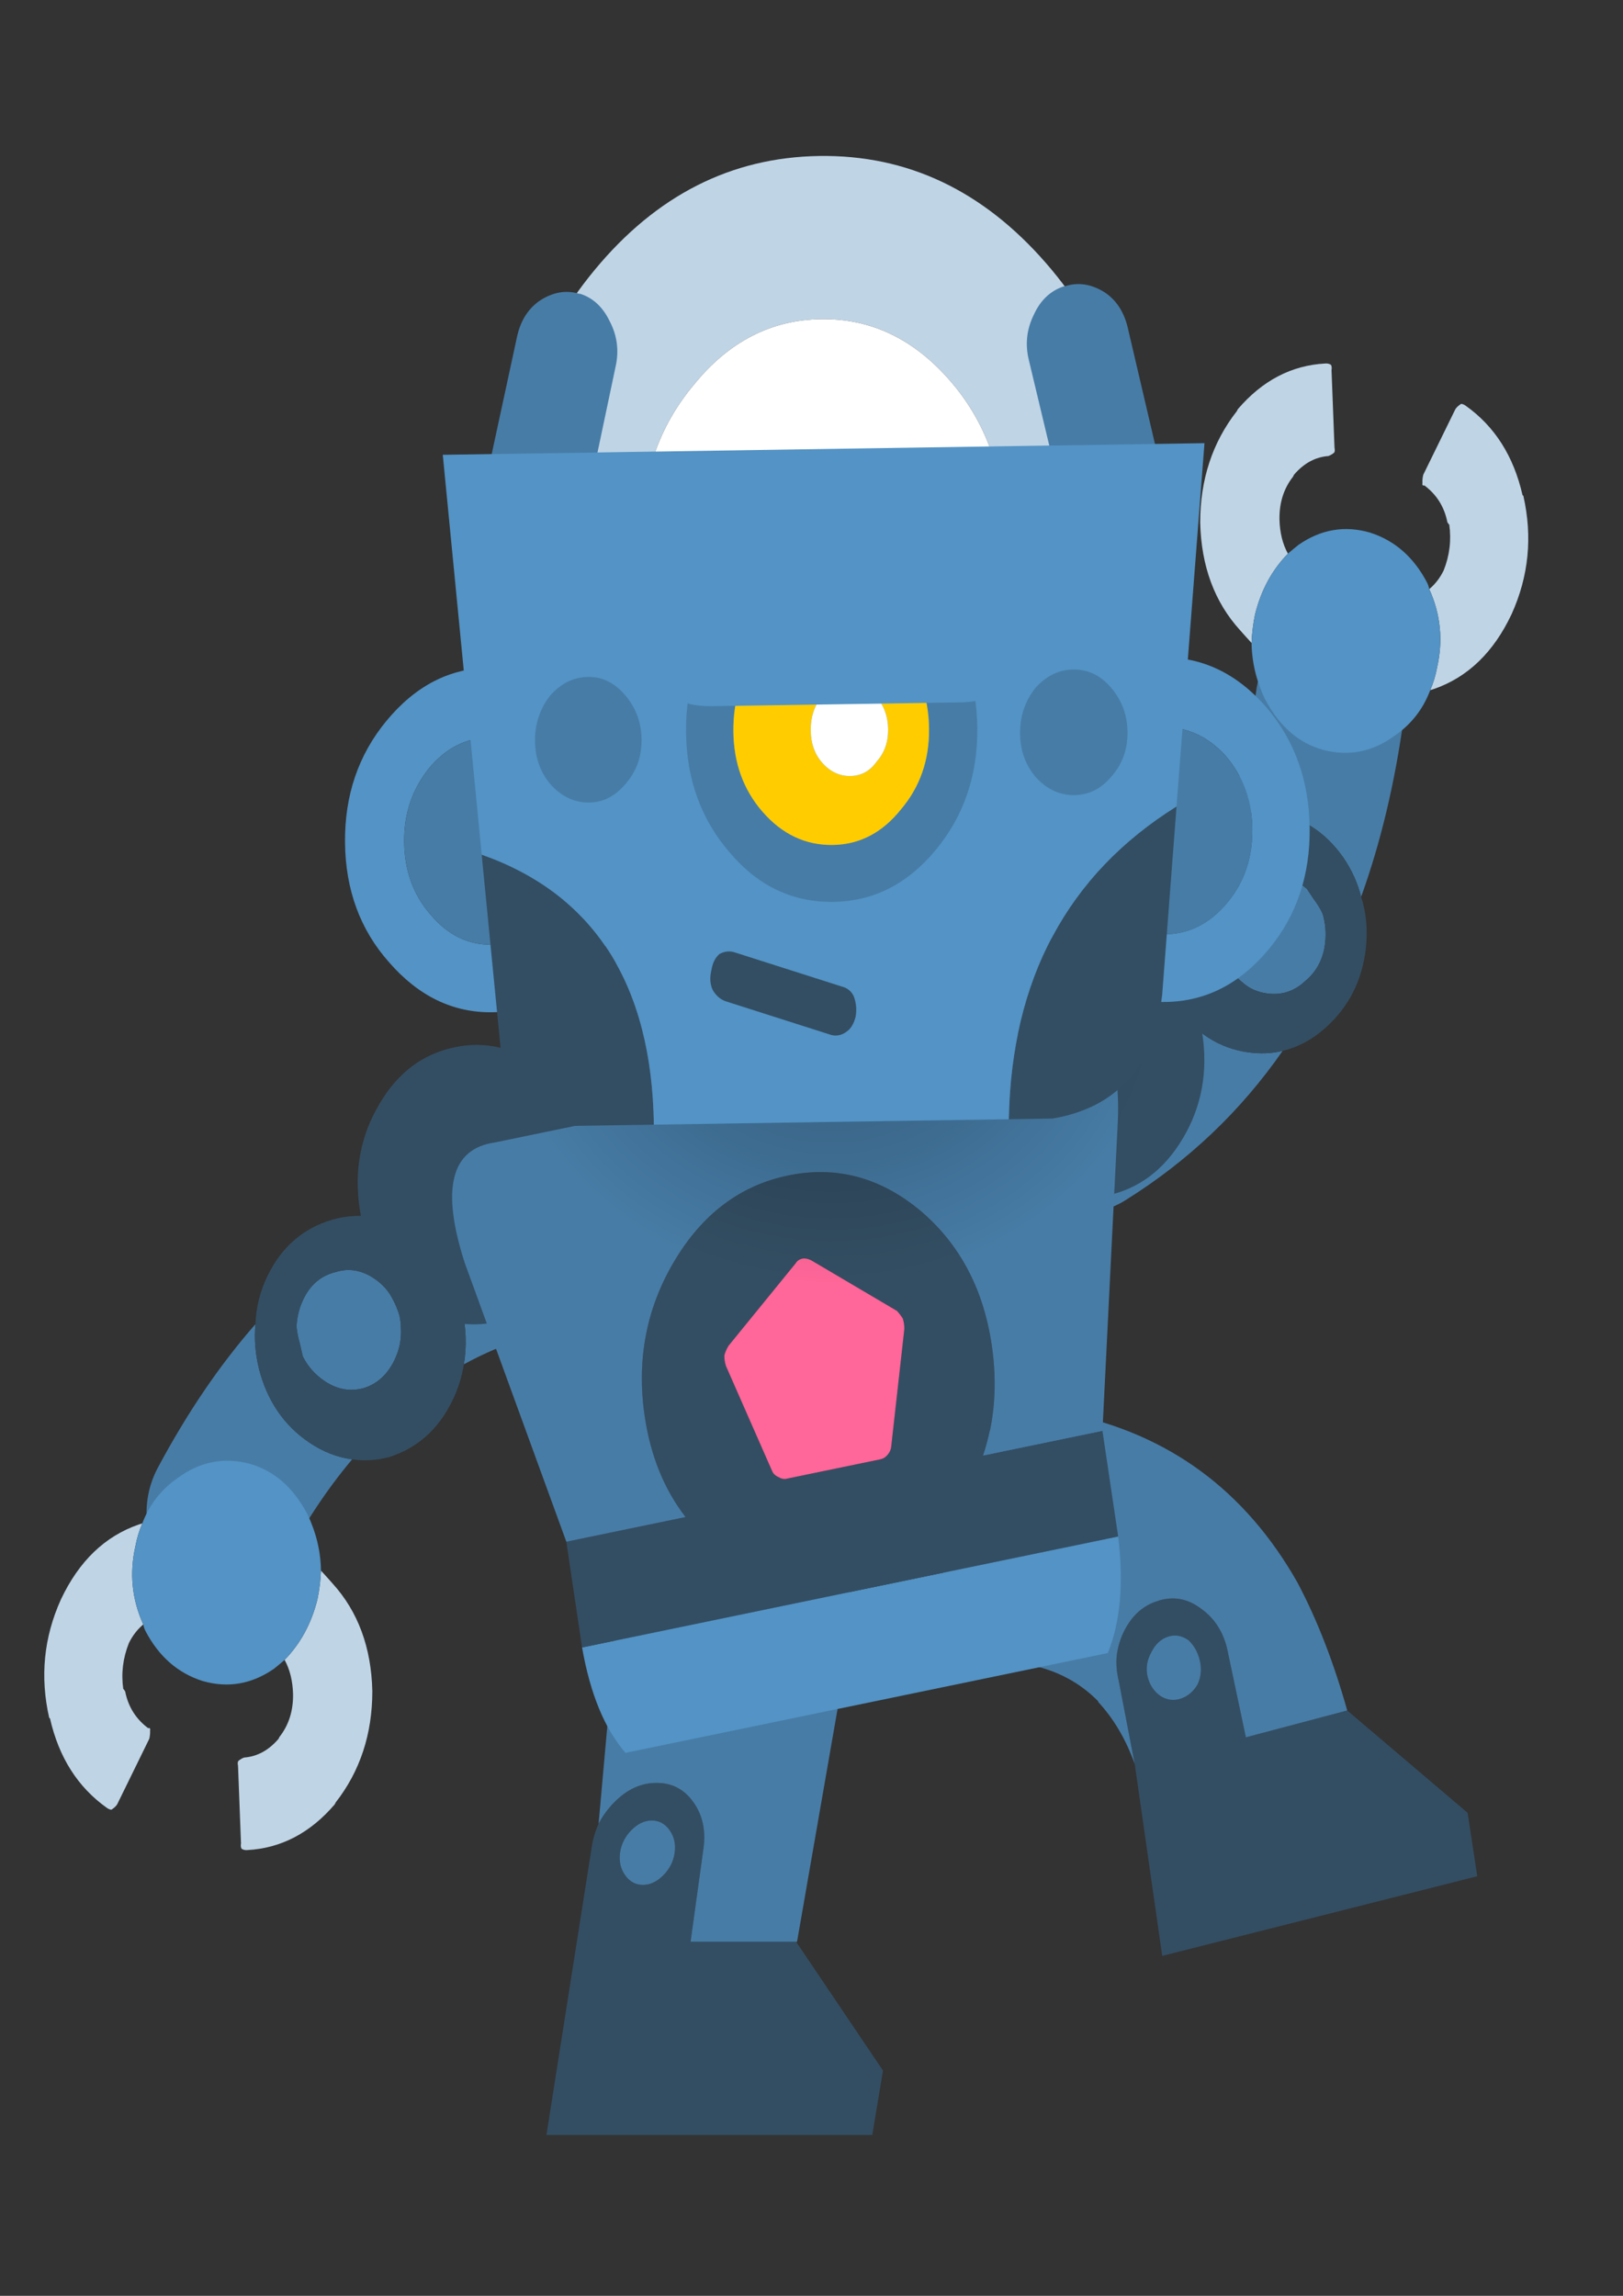 <?xml version="1.0" encoding="UTF-8" standalone="no"?>
<!-- Created with Inkscape (http://www.inkscape.org/) -->

<svg
   width="210mm"
   height="297mm"
   viewBox="0 0 210 297"
   version="1.1"
   id="svg1"
   inkscape:version="1.4 (e7c3feb1, 2024-10-09)"
   sodipodi:docname="robot.svg"
   xmlns:inkscape="http://www.inkscape.org/namespaces/inkscape"
   xmlns:sodipodi="http://sodipodi.sourceforge.net/DTD/sodipodi-0.dtd"
   xmlns:xlink="http://www.w3.org/1999/xlink"
   xmlns="http://www.w3.org/2000/svg"
   xmlns:svg="http://www.w3.org/2000/svg">
  <rect x="0" y="0" width="210" height="297" fill="#333333" stroke="none"/>
  <sodipodi:namedview
     id="namedview1"
     pagecolor="#505050"
     bordercolor="#eeeeee"
     borderopacity="1"
     inkscape:showpageshadow="0"
     inkscape:pageopacity="0"
     inkscape:pagecheckerboard="0"
     inkscape:deskcolor="#505050"
     inkscape:document-units="mm"
     inkscape:zoom="0.41776952"
     inkscape:cx="357.85282"
     inkscape:cy="543.3618"
     inkscape:window-width="1440"
     inkscape:window-height="847"
     inkscape:window-x="0"
     inkscape:window-y="25"
     inkscape:window-maximized="1"
     inkscape:current-layer="layer1" />
  <defs
     id="defs1">
    <radialGradient
       id="Gradient_1"
       gradientUnits="userSpaceOnUse"
       cx="0"
       cy="0"
       r="13.588"
       fx="0"
       fy="0"
       gradientTransform="matrix( 1, 0, 0, 1, 0,0) "
       spreadMethod="pad">
      <stop
         offset="0%"
         stop-color="#000000"
         stop-opacity="0.302"
         id="stop1" />
      <stop
         offset="100%"
         stop-color="#000000"
         stop-opacity="0"
         id="stop2" />
    </radialGradient>
    <radialGradient
       id="radialGradient4"
       gradientUnits="userSpaceOnUse"
       cx="0"
       cy="0"
       r="13.588"
       fx="0"
       fy="0"
       gradientTransform="matrix( 1, 0, 0, 1, 0,0) "
       spreadMethod="pad">
      <stop
         offset="0%"
         stop-color="#000000"
         stop-opacity="0.302"
         id="stop3" />
      <stop
         offset="100%"
         stop-color="#000000"
         stop-opacity="0"
         id="stop4" />
    </radialGradient>
    <radialGradient
       inkscape:collect="always"
       xlink:href="#Gradient_1"
       id="radialGradient34"
       gradientUnits="userSpaceOnUse"
       cx="0"
       cy="0"
       fx="0"
       fy="0"
       r="13.588"
       spreadMethod="pad" />
  </defs>
  <g
     inkscape:label="Layer 1"
     inkscape:groupmode="layer"
     id="layer1">
    <g
       transform="matrix(2.203,-0.982,0.833,2.597,137.945,198.162)"
       id="g710">
      <g
         id="g709">
        <g
           id="use708">
          <path
             fill="#334e63"
             stroke="none"
             d="M 3.65,4.8 H 3.6 Q 2.35,4.65 1.35,5.45 0.85,5.85 0.55,6.4 0.3,6.9 0.25,7.5 L -0.3,11.45 -2.05,20.35 15.45,23 16,20.05 11.5,13.25 5.85,12.45 6.35,8.2 Q 6.45,6.95 5.65,5.95 4.9,4.95 3.65,4.8 m 1.1,3.4 Q 4.7,8.8 4.25,9.2 3.75,9.55 3.15,9.5 2.55,9.45 2.15,9 1.75,8.5 1.8,7.9 1.85,7.3 2.4,6.9 2.9,6.5 3.5,6.55 4.1,6.6 4.5,7.1 4.8,7.6 4.75,8.2 Z"
             id="path44" />
          <path
             fill="#477ca6"
             stroke="none"
             d="M 4.25,9.2 Q 4.7,8.8 4.75,8.2 4.8,7.6 4.5,7.1 4.1,6.6 3.5,6.55 2.9,6.5 2.4,6.9 1.85,7.3 1.8,7.9 1.75,8.5 2.15,9 q 0.4,0.45 1,0.5 0.6,0.05 1.1,-0.3 m -6.8,-15 q -2.35,0.6 -3.6,2.7 -1.25,2.15 -0.65,4.55 0.6,2.35 2.75,3.65 1.95,1.15 2.9,2.9 v 0.05 q 0.776,1.535 0.85,3.4 L 0.25,7.5 Q 0.3,6.9 0.55,6.4 0.85,5.85 1.35,5.45 2.35,4.65 3.6,4.8 h 0.05 q 1.25,0.15 2,1.15 0.8,1 0.7,2.25 l -0.5,4.25 5.65,0.8 Q 11.65,9.7 11.05,6.7 9.3,-0.85 2,-5.15 -0.15,-6.45 -2.55,-5.8 Z"
             id="path45" />
        </g>
      </g>
    </g>
    <g
       transform="matrix(2.355,0,-0.384,2.777,96.023,212.323)"
       id="g712">
      <g
         id="g711">
        <g
           id="use710">
          <path
             fill="#334e63"
             stroke="none"
             d="M 11,20 5.25,14 h -5.8 V 9.65 Q -0.55,8.4 -1.45,7.5 -2.35,6.6 -3.6,6.6 h -0.05 q -1.25,0 -2.15,0.9 -0.45,0.45 -0.7,1 -0.2,0.55 -0.2,1.15 L -7,23 H 10.9 L 11,20 M -3.6,8.35 q 0.6,0 1.05,0.45 0.45,0.45 0.45,1.05 0,0.6 -0.45,1.05 -0.45,0.45 -1.05,0.45 -0.6,0 -1.05,-0.45 Q -5.1,10.45 -5.1,9.85 -5.1,9.25 -4.65,8.8 -4.2,8.35 -3.6,8.35 Z"
             id="path46" />
          <path
             fill="#477ca6"
             stroke="none"
             d="M -2.55,8.8 Q -3,8.35 -3.6,8.35 q -0.6,0 -1.05,0.45 -0.45,0.45 -0.45,1.05 0,0.6 0.45,1.05 0.45,0.45 1.05,0.45 0.6,0 1.05,-0.45 0.45,-0.45 0.45,-1.05 0,-0.6 -0.45,-1.05 m 8.45,-9 Q 5.9,-2.6 4,-4.3 2.15,-6 -0.55,-6 -3.2,-6 -5.1,-4.3 -7,-2.6 -7,-0.2 l 0.5,8.7 q 0.25,-0.55 0.7,-1 0.9,-0.9 2.15,-0.9 h 0.05 q 1.25,0 2.15,0.9 0.9,0.9 0.9,2.15 V 14 h 5.8 0.05 z"
             id="path47" />
        </g>
      </g>
    </g>
    <g
       transform="matrix(-2.04,-1.388,-1.178,2.405,70.352,160.119)"
       id="g714">
      <g
         id="g713">
        <g
           id="use712">
          <path
             fill="#477ca6"
             stroke="none"
             d="m 6.4,14.7 q -1.308,0 -2.45,-0.5 0.742,2.81 0.85,6 0.05,1.6 1.35,2.75 1.2,1.1 2.9,1.05 1.7,-0.05 2.9,-1.25 1.1,-1.25 1.05,-2.85 -0.172,-4.551 -1.3,-8.5 -0.402,0.925 -1.2,1.7 -1.7,1.6 -4.1,1.6 m 0,-11.25 q 1.032,0 1.9,0.3 -2.907,-4.599 -7.7,-7.95 -1.4,-1 -3.1,-0.75 -1.7,0.25 -2.65,1.55 -1.05,1.3 -0.8,2.95 0.3,1.6 1.65,2.6 Q -1.204,4.374 0.85,7.3 1.253,6.097 2.25,5.1 4,3.45 6.4,3.45 M 5.05,7.1 Q 4.85,7.3 4.7,7.55 4.25,8.2 4.25,9.05 4.25,10.2 5.05,11 5.9,11.8 7.1,11.8 8,11.8 8.7,11.4 8.9,11.2 9.1,11 9.5,10.65 9.7,10.35 10,9.75 10,9.05 10,7.9 9.1,7.1 8.3,6.3 7.1,6.3 6.35,6.3 5.8,6.6 5.4,6.8 5.05,7.1 Z"
             id="path48" />
          <path
             fill="#334e63"
             stroke="none"
             d="m 11.7,11.4 q 0.55,-1.049 0.55,-2.3 0,-2.3 -1.75,-4 Q 9.531,4.16 8.3,3.75 7.432,3.45 6.4,3.45 4,3.45 2.25,5.1 1.253,6.097 0.85,7.3 q -0.3,0.849 -0.3,1.8 0,2.3 1.7,4 0.796,0.728 1.7,1.1 1.142,0.5 2.45,0.5 2.4,0 4.1,-1.6 0.798,-0.775 1.2,-1.7 M 4.7,7.55 Q 4.85,7.3 5.05,7.1 5.4,6.8 5.8,6.6 6.35,6.3 7.1,6.3 q 1.2,0 2,0.8 0.9,0.8 0.9,1.95 0,0.7 -0.3,1.3 Q 9.5,10.65 9.1,11 8.9,11.2 8.7,11.4 8,11.8 7.1,11.8 5.9,11.8 5.05,11 4.25,10.2 4.25,9.05 4.25,8.2 4.7,7.55 Z"
             id="path49" />
        </g>
      </g>
    </g>
    <g
       transform="matrix(2.337,0.34,0.289,-2.756,145.481,143.458)"
       id="g716">
      <g
         id="g715">
        <g
           id="use714">
          <path
             fill="#477ca6"
             stroke="none"
             d="m 6.4,14.7 q -1.308,0 -2.45,-0.5 0.742,2.81 0.85,6 0.05,1.6 1.35,2.75 1.2,1.1 2.9,1.05 1.7,-0.05 2.9,-1.25 1.1,-1.25 1.05,-2.85 -0.172,-4.551 -1.3,-8.5 -0.402,0.925 -1.2,1.7 -1.7,1.6 -4.1,1.6 m 0,-11.25 q 1.032,0 1.9,0.3 -2.907,-4.599 -7.7,-7.95 -1.4,-1 -3.1,-0.75 -1.7,0.25 -2.65,1.55 -1.05,1.3 -0.8,2.95 0.3,1.6 1.65,2.6 Q -1.204,4.374 0.85,7.3 1.253,6.097 2.25,5.1 4,3.45 6.4,3.45 M 5.05,7.1 Q 4.85,7.3 4.7,7.55 4.25,8.2 4.25,9.05 4.25,10.2 5.05,11 5.9,11.8 7.1,11.8 8,11.8 8.7,11.4 8.9,11.2 9.1,11 9.5,10.65 9.7,10.35 10,9.75 10,9.05 10,7.9 9.1,7.1 8.3,6.3 7.1,6.3 6.35,6.3 5.8,6.6 5.4,6.8 5.05,7.1 Z"
             id="path50" />
          <path
             fill="#334e63"
             stroke="none"
             d="m 11.7,11.4 q 0.55,-1.049 0.55,-2.3 0,-2.3 -1.75,-4 Q 9.531,4.16 8.3,3.75 7.432,3.45 6.4,3.45 4,3.45 2.25,5.1 1.253,6.097 0.85,7.3 q -0.3,0.849 -0.3,1.8 0,2.3 1.7,4 0.796,0.728 1.7,1.1 1.142,0.5 2.45,0.5 2.4,0 4.1,-1.6 0.798,-0.775 1.2,-1.7 M 4.7,7.55 Q 4.85,7.3 5.05,7.1 5.4,6.8 5.8,6.6 6.35,6.3 7.1,6.3 q 1.2,0 2,0.8 0.9,0.8 0.9,1.95 0,0.7 -0.3,1.3 Q 9.5,10.65 9.1,11 8.9,11.2 8.7,11.4 8,11.8 7.1,11.8 5.9,11.8 5.05,11 4.25,10.2 4.25,9.05 4.25,8.2 4.7,7.55 Z"
             id="path51" />
        </g>
      </g>
    </g>
    <g
       transform="matrix(2.32,-0.48,0.407,2.735,110.154,198.162)"
       id="g719">
      <g
         id="g717">
        <g
           id="use716">
          <path
             fill="#334e63"
             stroke="none"
             d="m -12.95,-14.9 q 1.95,-1.9 1.95,-4.6 0,-2.7 -1.95,-4.6 -1.9,-1.9 -4.6,-1.9 -2.7,0 -4.55,1.9 -1.9,1.9 -1.9,4.6 0,2.7 1.9,4.6 1.85,1.9 4.55,1.9 2.7,0 4.6,-1.9 m 34.05,0 q 1.9,-1.9 1.9,-4.6 0,-2.7 -1.9,-4.6 -1.9,-1.9 -4.6,-1.9 -2.7,0 -4.55,1.9 -1.95,1.9 -1.95,4.6 0,2.7 1.95,4.6 1.85,1.9 4.55,1.9 2.7,0 4.6,-1.9 z"
             id="path39" />
        </g>
      </g>
      <g
         id="g718">
        <g
           id="use717">
          <path
             fill="#5393c5"
             stroke="none"
             d="M 12.9,8 Q 14.3,6.05 14.4,2.75 H -15.5 Q -15.4,6.05 -14,8 Z"
             id="path35" />
          <path
             fill="#334e63"
             stroke="none"
             d="m 7.75,-2.25 q 1.35,-2.2 1.35,-5 0,-4 -2.8,-6.85 -2.85,-2.85 -6.85,-2.85 -4,0 -6.85,2.85 -2.85,2.85 -2.85,6.85 0,2.8 1.4,5 h -6.65 v 5 h 29.9 v -5 H 7.75 M 4.5,-8.8 2.85,-3.55 Q 2.8,-3.35 2.6,-3.2 2.4,-3.05 2.15,-3.05 H -3.1 q -0.2,0 -0.4,-0.15 -0.25,-0.15 -0.3,-0.35 L -5.45,-8.8 q -0.05,-0.25 0,-0.5 0.1,-0.2 0.3,-0.4 l 4.3,-3.15 q 0.15,-0.15 0.4,-0.15 0.2,0 0.45,0.15 l 4.25,3.15 q 0.15,0.2 0.25,0.4 0.05,0.25 0,0.5 z"
             id="path36" />
          <path
             fill="#ff6699"
             stroke="none"
             d="M 2.85,-3.55 4.5,-8.8 Q 4.55,-9.05 4.5,-9.3 4.4,-9.5 4.25,-9.7 L 0,-12.85 Q -0.25,-13 -0.45,-13 q -0.25,0 -0.4,0.15 l -4.3,3.15 q -0.2,0.2 -0.3,0.4 -0.05,0.25 0,0.5 l 1.65,5.25 q 0.05,0.2 0.3,0.35 0.2,0.15 0.4,0.15 h 5.25 q 0.25,0 0.45,-0.15 0.2,-0.15 0.25,-0.35 z"
             id="path37" />
          <path
             fill="#477ca6"
             stroke="none"
             d="m 17.65,-16 q 1.25,-5 -2.25,-5.25 h -5.35 q 0,-0.1 0,-0.25 0.05,-0.25 0.05,-0.5 0,-3.75 -3.05,-6.45 Q 3.9,-31 -0.5,-31 q -4.4,0 -7.55,2.55 -3.05,2.7 -3.05,6.45 0,0.25 0.05,0.5 0,0.15 0.05,0.25 h -5.15 q -3.65,-0.2 -2.6,5.25 l 3.25,13.75 h 6.65 q -1.4,-2.2 -1.4,-5 0,-4 2.85,-6.85 2.85,-2.85 6.85,-2.85 4,0 6.85,2.85 2.8,2.85 2.8,6.85 0,2.8 -1.35,5 h 6.65 z"
             id="path38" />
        </g>
      </g>
    </g>
    <g
       transform="matrix(3.154,0,0,2.777,107.563,128.463)"
       id="g721">
      <g
         id="g720">
        <g
           id="use719">
          <path
             fill="url(#Gradient_1)"
             stroke="none"
             d="m 9.45,-9.55 q -3.9,-3.9 -9.45,-3.9 -5.55,0 -9.55,3.9 -3.9,4 -3.9,9.55 0,5.55 3.9,9.45 4,4 9.55,4 5.55,0 9.45,-4 4,-3.9 4,-9.45 0,-5.55 -4,-9.55 z"
             id="path34"
             style="fill:url(#radialGradient34)" />
        </g>
      </g>
    </g>
    <g
       transform="matrix(2.355,-0.036,0.03,2.777,108.388,122.909)"
       id="g732">
      <g
         id="g722">
        <g
           id="use721">
          <path
             fill="#bfd4e5"
             stroke="none"
             d="M 11.85,-7.1 Q 17,-12.2 17,-19.45 17,-26.7 11.85,-31.85 6.7,-37 -0.55,-37 q -7.25,0 -12.4,5.15 -5.15,5.15 -5.15,12.4 0,7.25 5.15,12.35 5.15,5.2 12.4,5.2 7.25,0 12.4,-5.2 M 9.4,-19.45 q 0,4.1 -2.9,7 -2.95,2.95 -7.05,2.95 -4.1,0 -7,-2.95 -2.95,-2.9 -2.95,-7 0,-4.1 2.95,-7 2.9,-2.95 7,-2.95 4.1,0 7.05,2.95 2.9,2.9 2.9,7 z"
             id="path32" />
          <path
             fill="#ffffff"
             stroke="none"
             d="m 6.5,-12.45 q 2.9,-2.9 2.9,-7 0,-4.1 -2.9,-7 -2.95,-2.95 -7.05,-2.95 -4.1,0 -7,2.95 -2.95,2.9 -2.95,7 0,4.1 2.95,7 2.9,2.95 7,2.95 4.1,0 7.05,-2.95 z"
             id="path33" />
        </g>
      </g>
      <g
         id="g723">
        <g
           id="use722">
          <path
             fill="#477ca6"
             stroke="none"
             d="m -16,-30.45 q -0.95,0.55 -1.25,1.65 l -2.2,8.2 q -0.3,1.1 0.25,2.15 0.65,0.95 1.75,1.25 h 0.05 q 1.1,0.3 2.1,-0.2 1,-0.65 1.3,-1.75 l 2.15,-8.2 q 0.3,-1.1 -0.3,-2.1 -0.55,-1 -1.6,-1.3 h -0.05 q -1.1,-0.3 -2.2,0.3 z"
             id="path31" />
        </g>
      </g>
      <g
         id="g724">
        <g
           id="use723">
          <path
             fill="#477ca6"
             stroke="none"
             d="m 16.3,-28.8 q -0.3,-1.1 -1.25,-1.65 -1.1,-0.6 -2.2,-0.3 H 12.8 q -1.1,0.3 -1.65,1.3 -0.6,1 -0.3,2.1 l 2.2,8.2 q 0.3,1.1 1.3,1.75 1,0.5 2.1,0.2 h 0.05 q 1.05,-0.3 1.7,-1.25 0.55,-1.05 0.25,-2.15 z"
             id="path19" />
        </g>
      </g>
      <g
         id="g725">
        <g
           id="use724">
          <path
             fill="#5393c5"
             stroke="none"
             d="m -24.65,-11 q -2.35,2.35 -2.35,5.65 0,3.3 2.35,5.6 2.4,2.4 5.65,2.4 3.3,0 5.7,-2.4 2.3,-2.3 2.3,-5.6 0,-3.3 -2.3,-5.65 -2.4,-2.4 -5.7,-2.4 -3.25,0 -5.65,2.4 m 2.3,9.05 q -1.4,-1.4 -1.4,-3.4 0,-1.95 1.4,-3.4 1.4,-1.4 3.35,-1.4 2.05,0 3.45,1.4 1.4,1.45 1.4,3.4 0,2 -1.4,3.4 -1.4,1.45 -3.45,1.45 -1.95,0 -3.35,-1.45 M 18,-13.4 q -3.25,0 -5.65,2.4 -2.35,2.35 -2.35,5.65 0,3.3 2.35,5.6 2.4,2.4 5.65,2.4 3.3,0 5.7,-2.4 2.3,-2.3 2.3,-5.6 0,-3.3 -2.3,-5.65 -2.4,-2.4 -5.7,-2.4 m 0,12.9 q -1.95,0 -3.35,-1.45 -1.45,-1.4 -1.45,-3.4 0,-1.95 1.45,-3.4 1.4,-1.4 3.35,-1.4 2,0 3.45,1.4 1.4,1.45 1.4,3.4 0,2 -1.4,3.4 Q 20,-0.5 18,-0.5 Z"
             id="path17" />
          <path
             fill="#477ca6"
             stroke="none"
             d="m -23.75,-5.35 q 0,2 1.4,3.4 1.4,1.45 3.35,1.45 2.05,0 3.45,-1.45 1.4,-1.4 1.4,-3.4 0,-1.95 -1.4,-3.4 -1.4,-1.4 -3.45,-1.4 -1.95,0 -3.35,1.4 -1.4,1.45 -1.4,3.4 m 38.4,3.4 q 1.4,1.45 3.35,1.45 2,0 3.45,-1.45 1.4,-1.4 1.4,-3.4 0,-1.95 -1.4,-3.4 -1.45,-1.4 -3.45,-1.4 -1.95,0 -3.35,1.4 -1.45,1.45 -1.45,3.4 0,2 1.45,3.4 z"
             id="path18" />
        </g>
      </g>
      <g
         id="g726">
        <g
           id="use725">
          <path
             fill="#334e63"
             stroke="none"
             d="m -18.2,8 h 8 q -0.05,-9.8 -9.3,-12.7 L -18.2,8 m 29.9,0 q 5.35,-0.7 6.1,-5.7 l 0.9,-8.75 Q 9.65,-1.8 9.3,8 Z"
             id="path9" />
          <path
             fill="#5393c5"
             stroke="none"
             d="m 18.7,-6.45 1.75,-16.9 H -21.4 l 1.9,18.65 q 9.25,2.9 9.3,12.7 H 9.3 q 0.35,-9.8 9.4,-14.45 z"
             id="path16" />
        </g>
      </g>
      <g
         id="g727">
        <g
           id="use726">
          <path
             fill="#477ca6"
             stroke="none"
             d="m 5.45,-4.6 q 2.35,-2.35 2.35,-5.65 0,-3.35 -2.35,-5.65 -2.35,-2.35 -5.65,-2.35 -3.35,0 -5.65,2.35 -2.35,2.3 -2.35,5.65 0,3.3 2.35,5.65 2.3,2.35 5.65,2.35 3.3,0 5.65,-2.35 m -0.3,-5.65 q 0,2.2 -1.6,3.75 -1.55,1.6 -3.75,1.6 -2.25,0 -3.85,-1.6 -1.55,-1.55 -1.55,-3.75 0,-2.25 1.55,-3.85 1.6,-1.5 3.85,-1.5 2.2,0 3.75,1.5 1.6,1.6 1.6,3.85 z"
             id="path6" />
          <path
             fill="#ffcc00"
             stroke="none"
             d="m 3.55,-6.5 q 1.6,-1.55 1.6,-3.75 0,-2.25 -1.6,-3.85 -1.55,-1.5 -3.75,-1.5 -2.25,0 -3.85,1.5 -1.55,1.6 -1.55,3.85 0,2.2 1.55,3.75 1.6,1.6 3.85,1.6 2.2,0 3.75,-1.6 M 2.9,-10.25 q 0,0.9 -0.65,1.5 -0.55,0.65 -1.45,0.65 -0.9,0 -1.55,-0.65 -0.6,-0.6 -0.6,-1.5 0,-0.9 0.6,-1.55 0.65,-0.6 1.55,-0.6 0.9,0 1.45,0.6 0.65,0.65 0.65,1.55 z"
             id="path7" />
          <path
             fill="#ffffff"
             stroke="none"
             d="m 2.25,-8.75 q 0.65,-0.6 0.65,-1.5 0,-0.9 -0.65,-1.55 -0.55,-0.6 -1.45,-0.6 -0.9,0 -1.55,0.6 -0.6,0.65 -0.6,1.55 0,0.9 0.6,1.5 0.65,0.65 1.55,0.65 0.9,0 1.45,-0.65 z"
             id="path8" />
        </g>
      </g>
      <g
         id="g728">
        <g
           id="use727">
          <path
             fill="#477ca6"
             stroke="none"
             d="m 15.15,-7.9 q 0.9,-0.85 0.9,-2.05 0,-1.2 -0.9,-2.1 -0.85,-0.85 -2.05,-0.85 -1.2,0 -2.1,0.85 -0.85,0.9 -0.85,2.1 0,1.2 0.85,2.05 0.9,0.85 2.1,0.85 1.2,0 2.05,-0.85 z"
             id="path4" />
        </g>
      </g>
      <g
         id="g729">
        <g
           id="use728">
          <path
             fill="#477ca6"
             stroke="none"
             d="m -11.55,-7.9 q 0.9,-0.85 0.9,-2.05 0,-1.2 -0.9,-2.1 -0.85,-0.85 -2,-0.85 -1.2,0 -2.1,0.85 -0.85,0.9 -0.85,2.1 0,1.2 0.85,2.05 0.9,0.85 2.1,0.85 1.15,0 2,-0.85 z"
             id="path3" />
        </g>
      </g>
      <g
         id="g730">
        <g
           id="use729">
          <path
             fill="#5393c5"
             stroke="none"
             d="m 10.2,-18.05 q -1.35,-1.1 -3.3,-1.1 H -6.8 q -1.95,0 -3.35,1.1 -1.35,1.15 -1.35,2.75 0,1.6 1.35,2.7 1.4,1.15 3.35,1.15 H 6.9 q 1.95,0 3.3,-1.15 1.4,-1.1 1.4,-2.7 0,-1.6 -1.4,-2.75 z"
             id="path2" />
        </g>
      </g>
      <g
         id="g731">
        <g
           id="use730">
          <path
             fill="#334e63"
             stroke="none"
             d="M 0.85,2.15 Q 0.65,1.8 0.2,1.7 L -5.6,0.05 q -0.45,-0.15 -0.9,0.05 -0.35,0.25 -0.45,0.75 -0.15,0.5 0.05,0.9 0.25,0.4 0.7,0.55 l 5.8,1.65 Q 0.05,4.05 0.45,3.8 0.8,3.6 0.95,3.1 1.05,2.6 0.85,2.15 Z"
             id="path1" />
        </g>
      </g>
    </g>
    <g
       transform="matrix(2.04,1.388,1.178,-2.405,174.097,90.004)"
       id="g734">
      <g
         id="g733">
        <g
           id="use732">
          <path
             fill="#bfd4e5"
             stroke="none"
             d="m -1.15,10.65 q -0.1,-0.1 -0.15,0.05 -0.1,0.15 -0.15,0.35 v 3.5 q 0,0.15 0.15,0.4 0.1,0.05 0.25,0.05 2.8,-0.05 4.8,-2.05 H 3.8 Q 5.9,10.85 6,7.85 6.05,4.8 4.05,2.7 L 3.9,2.55 Q 3.873,3.106 3.7,3.65 3.191,5.549 1.5,6.6 1.75,7.147 1.75,7.75 1.65,8.9 0.95,9.75 0.9,9.75 0.8,9.8 0.05,10.6 -1.15,10.65 M -5.7,-0.45 q -0.415,0.091 -0.85,0.2 -2.8,0.65 -4.4,3.25 -1.5,2.6 -0.85,5.5 0,0.05 0,0.1 0.75,2.75 3.1,4.25 0.15,0.1 0.3,0.1 0.1,-0.05 0.15,-0.2 L -6.3,9.7 Q -6.2,9.6 -6.2,9.5 -6.3,9.3 -6.4,9.2 -7.3,8.6 -7.6,7.5 -7.6,7.45 -7.6,7.4 -7.85,6.3 -7.25,5.3 -6.764,4.515 -6.05,4.15 -6.617,2.509 -6.2,0.8 -6.008,0.143 -5.7,-0.45 Z"
             id="path40" />
          <path
             fill="#5393c5"
             stroke="none"
             d="m 3.25,-0.3 q -1,-1.85 -3.05,-2.5 -2,-0.6 -3.95,0.45 -1.257,0.747 -1.95,1.9 -0.308,0.593 -0.5,1.25 -0.417,1.709 0.15,3.35 0.142,0.326 0.3,0.65 1.05,1.85 3.1,2.45 Q -0.6,7.8 1.25,6.8 1.39,6.719 1.5,6.6 3.191,5.549 3.7,3.65 3.873,3.106 3.9,2.55 4.058,1.096 3.25,-0.3 Z"
             id="path41" />
        </g>
      </g>
    </g>
    <g
       transform="matrix(-2.04,-1.388,-1.178,2.405,29.372,196.357)"
       id="g736">
      <g
         id="g735">
        <g
           id="use734">
          <path
             fill="#bfd4e5"
             stroke="none"
             d="m -1.15,10.65 q -0.1,-0.1 -0.15,0.05 -0.1,0.15 -0.15,0.35 v 3.5 q 0,0.15 0.15,0.4 0.1,0.05 0.25,0.05 2.8,-0.05 4.8,-2.05 H 3.8 Q 5.9,10.85 6,7.85 6.05,4.8 4.05,2.7 L 3.9,2.55 Q 3.873,3.106 3.7,3.65 3.191,5.549 1.5,6.6 1.75,7.147 1.75,7.75 1.65,8.9 0.95,9.75 0.9,9.75 0.8,9.8 0.05,10.6 -1.15,10.65 M -5.7,-0.45 q -0.415,0.091 -0.85,0.2 -2.8,0.65 -4.4,3.25 -1.5,2.6 -0.85,5.5 0,0.05 0,0.1 0.75,2.75 3.1,4.25 0.15,0.1 0.3,0.1 0.1,-0.05 0.15,-0.2 L -6.3,9.7 Q -6.2,9.6 -6.2,9.5 -6.3,9.3 -6.4,9.2 -7.3,8.6 -7.6,7.5 -7.6,7.45 -7.6,7.4 -7.85,6.3 -7.25,5.3 -6.764,4.515 -6.05,4.15 -6.617,2.509 -6.2,0.8 -6.008,0.143 -5.7,-0.45 Z"
             id="path42" />
          <path
             fill="#5393c5"
             stroke="none"
             d="m 3.25,-0.3 q -1,-1.85 -3.05,-2.5 -2,-0.6 -3.95,0.45 -1.257,0.747 -1.95,1.9 -0.308,0.593 -0.5,1.25 -0.417,1.709 0.15,3.35 0.142,0.326 0.3,0.65 1.05,1.85 3.1,2.45 Q -0.6,7.8 1.25,6.8 1.39,6.719 1.5,6.6 3.191,5.549 3.7,3.65 3.873,3.106 3.9,2.55 4.058,1.096 3.25,-0.3 Z"
             id="path43" />
        </g>
      </g>
    </g>
  </g>
</svg>

